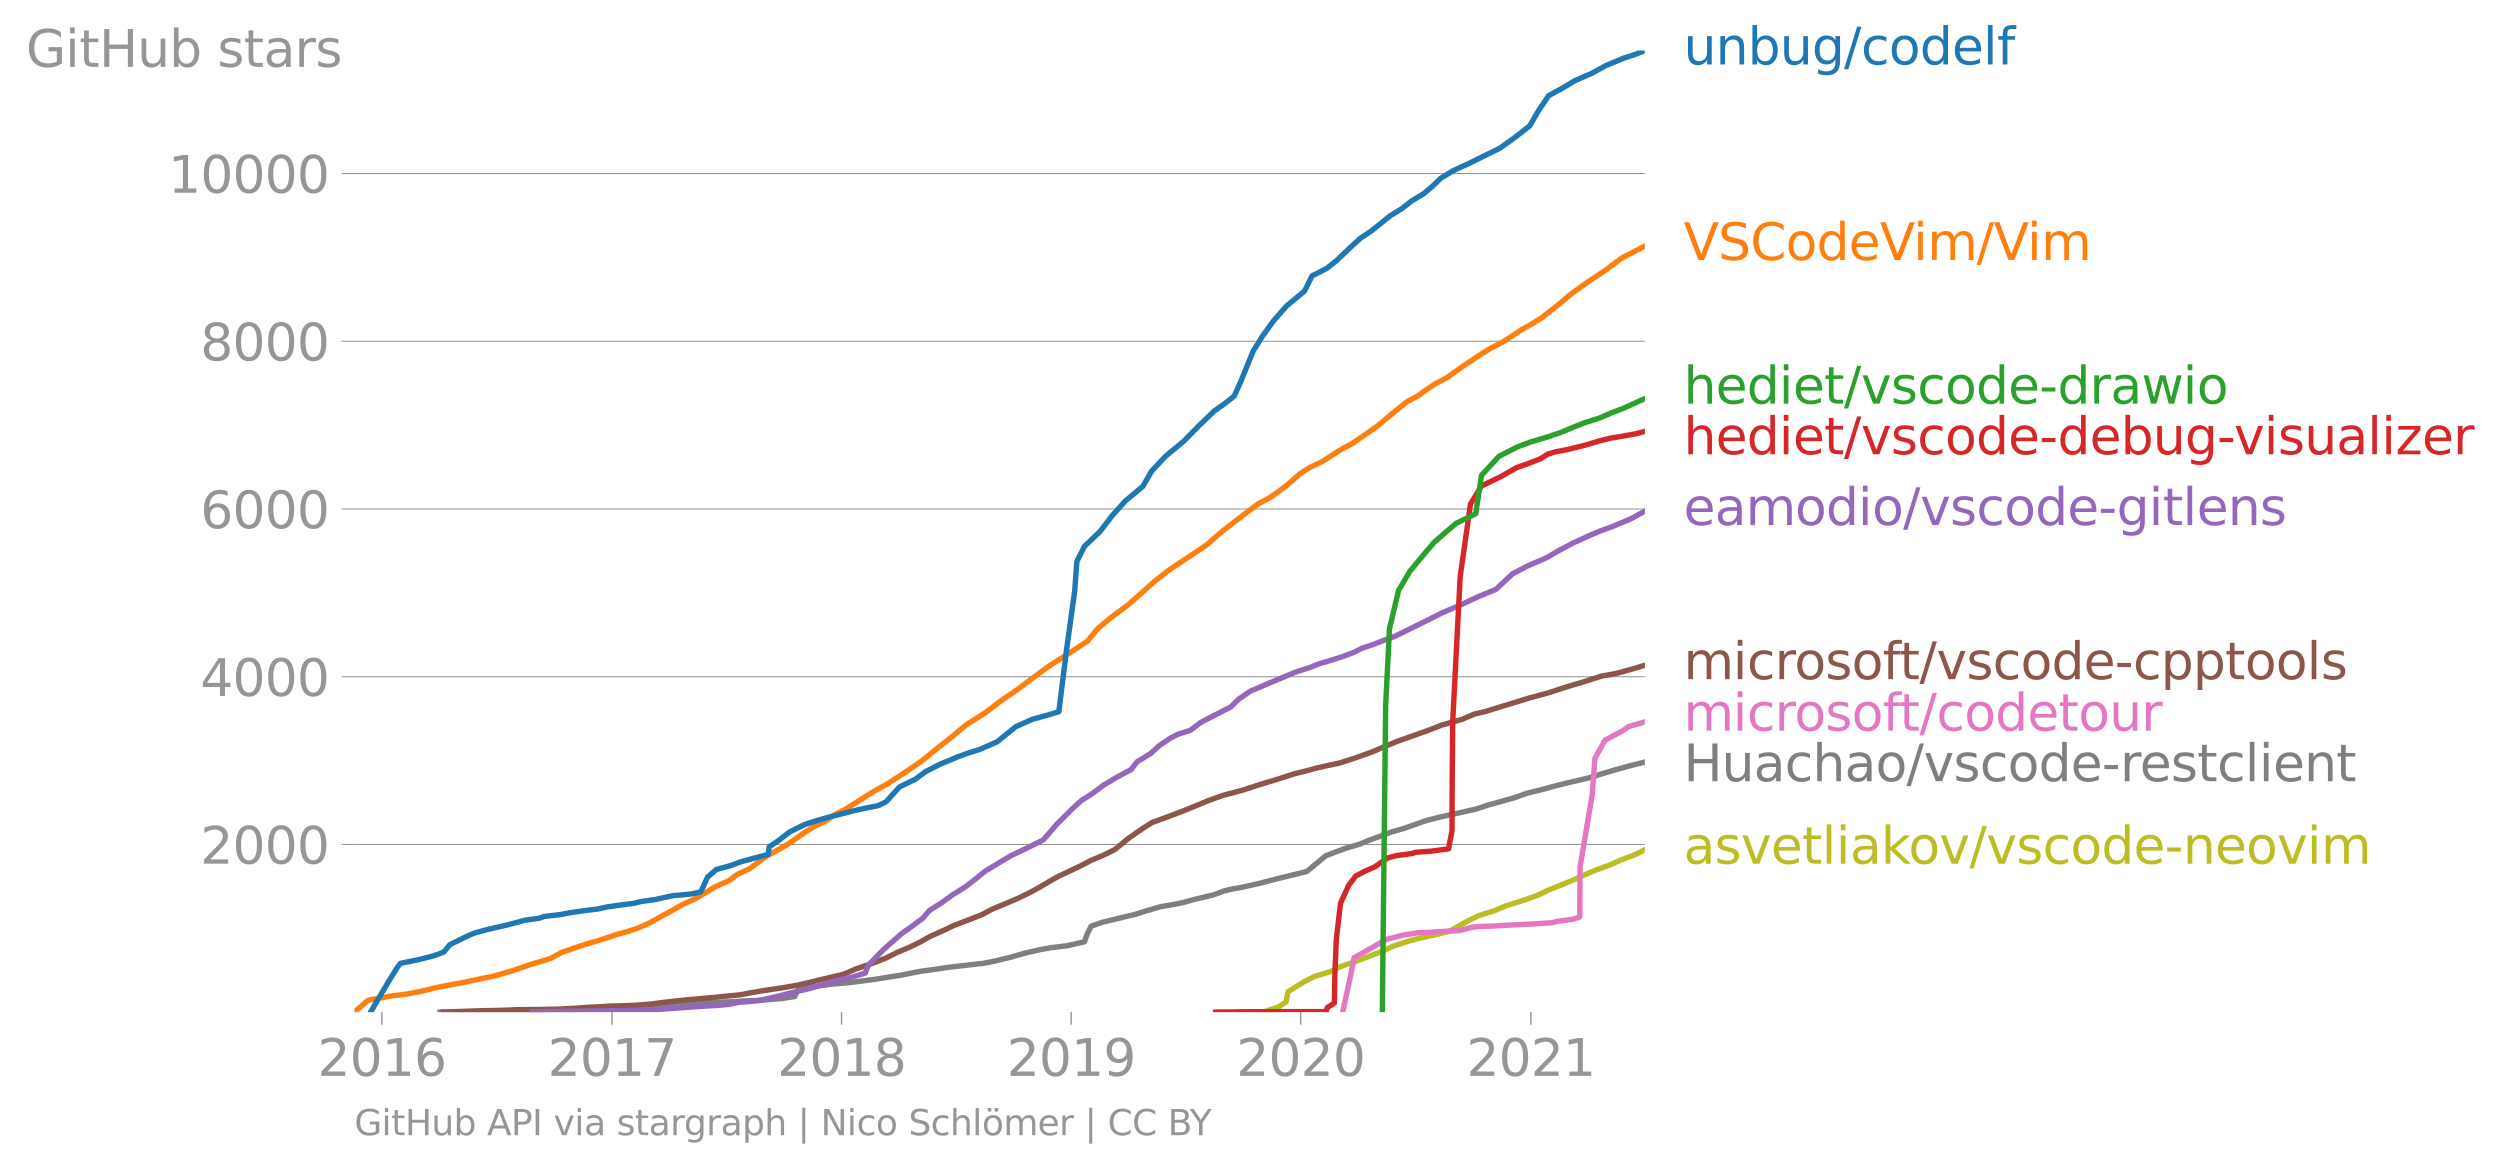 <svg height="431.516" viewBox="0 0 691.837 323.637" width="922.449" xmlns="http://www.w3.org/2000/svg" xmlns:xlink="http://www.w3.org/1999/xlink"><defs><style>*{stroke-linecap:butt;stroke-linejoin:round}</style></defs><g id="figure_1"><path d="M0 323.637h691.837V0H0z" style="fill:none" id="patch_1"/><g id="axes_1"><path d="M98.073 280.087h357.12V13.975H98.073z" style="fill:none" id="patch_2"/><path clip-path="url(#p445e7bc439)" d="m349.523 280.087 4.227-1.393 2.158-1.416.512-2.808 4.496-2.808 2.74-1.393 4.563-1.415 2.842-1.393 4.153-1.416 3.645-1.392 3.78-1.416 2.859-1.392 4.358-1.416 2.569-.696 3.093-.697 3.155-.696 2.616-.72 5.005-2.808 2.857-1.392 4.47-1.416 3.288-1.392 4.566-1.416 3.93-1.393 2.955-1.415 3.462-1.393 3.452-1.416 3.083-1.392 3.281-1.416 3.87-1.393 3.127-1.415 3.715-1.393 2.818-1.416" style="fill:none;stroke:#bcbd22;stroke-linecap:square;stroke-width:1.5" id="line2d_1"/><g id="matplotlib.axis_1"><g id="xtick_1"><g id="line2d_2"><defs><path d="M0 0v3.5" id="mc68c41fb2b" style="stroke:#969696;stroke-width:.4"/></defs><use style="fill:#969696;stroke:#969696;stroke-width:.4" x="105.678" xlink:href="#mc68c41fb2b" y="280.087"/></g><g style="fill:#969696" transform="matrix(.14 0 0 -.14 87.863 297.724)" id="text_1"><defs><path d="M1228 531h2203V0H469v531q359 372 979 998 621 627 780 809 303 340 423 576 121 236 121 464 0 372-261 606-261 235-680 235-297 0-627-103-329-103-704-313v638q381 153 712 231 332 78 607 78 725 0 1156-363 431-362 431-968 0-288-108-546-107-257-392-607-78-91-497-524-418-433-1181-1211z" id="DejaVuSans-32" transform="scale(.016)"/><path d="M2034 4250q-487 0-733-480-245-479-245-1442 0-959 245-1439 246-480 733-480 491 0 736 480 246 480 246 1439 0 963-246 1442-245 480-736 480zm0 500q785 0 1199-621 414-620 414-1801 0-1178-414-1799Q2819-91 2034-91q-784 0-1198 620-414 621-414 1799 0 1181 414 1801 414 621 1198 621z" id="DejaVuSans-30" transform="scale(.016)"/><path d="M794 531h1031v3560L703 3866v575l1116 225h631V531h1031V0H794v531z" id="DejaVuSans-31" transform="scale(.016)"/><path d="M2113 2584q-425 0-674-291-248-290-248-796 0-503 248-796 249-292 674-292t673 292q248 293 248 796 0 506-248 796-248 291-673 291zm1253 1979v-575q-238 112-480 171-242 60-480 60-625 0-955-422-329-422-376-1275 184 272 462 417 279 145 613 145 703 0 1111-427 408-426 408-1160 0-719-425-1154Q2819-91 2113-91q-810 0-1238 620-428 621-428 1799 0 1106 525 1764t1409 658q238 0 480-47t505-140z" id="DejaVuSans-36" transform="scale(.016)"/></defs><use xlink:href="#DejaVuSans-32"/><use x="63.623" xlink:href="#DejaVuSans-30"/><use x="127.246" xlink:href="#DejaVuSans-31"/><use x="190.869" xlink:href="#DejaVuSans-36"/></g></g><g id="xtick_2"><use style="fill:#969696;stroke:#969696;stroke-width:.4" x="169.375" xlink:href="#mc68c41fb2b" y="280.087" id="line2d_3"/><g style="fill:#969696" transform="matrix(.14 0 0 -.14 151.56 297.724)" id="text_2"><defs><path d="M525 4666h3000v-269L1831 0h-659l1594 4134H525v532z" id="DejaVuSans-37" transform="scale(.016)"/></defs><use xlink:href="#DejaVuSans-32"/><use x="63.623" xlink:href="#DejaVuSans-30"/><use x="127.246" xlink:href="#DejaVuSans-31"/><use x="190.869" xlink:href="#DejaVuSans-37"/></g></g><g id="xtick_3"><use style="fill:#969696;stroke:#969696;stroke-width:.4" x="232.898" xlink:href="#mc68c41fb2b" y="280.087" id="line2d_4"/><g style="fill:#969696" transform="matrix(.14 0 0 -.14 215.083 297.724)" id="text_3"><defs><path d="M2034 2216q-450 0-708-241-257-241-257-662 0-422 257-663 258-241 708-241t709 242q260 243 260 662 0 421-258 662-257 241-711 241zm-631 268q-406 100-633 378-226 279-226 679 0 559 398 884 399 325 1092 325 697 0 1094-325t397-884q0-400-227-679-226-278-629-378 456-106 710-416 255-309 255-755 0-679-414-1042Q2806-91 2034-91q-771 0-1186 362-414 363-414 1042 0 446 256 755 257 310 713 416zm-231 997q0-362 226-565 227-203 636-203 407 0 636 203 230 203 230 565 0 363-230 566-229 203-636 203-409 0-636-203-226-203-226-566z" id="DejaVuSans-38" transform="scale(.016)"/></defs><use xlink:href="#DejaVuSans-32"/><use x="63.623" xlink:href="#DejaVuSans-30"/><use x="127.246" xlink:href="#DejaVuSans-31"/><use x="190.869" xlink:href="#DejaVuSans-38"/></g></g><g id="xtick_4"><use style="fill:#969696;stroke:#969696;stroke-width:.4" x="296.421" xlink:href="#mc68c41fb2b" y="280.087" id="line2d_5"/><g style="fill:#969696" transform="matrix(.14 0 0 -.14 278.606 297.724)" id="text_4"><defs><path d="M703 97v575q238-113 481-172 244-59 479-59 625 0 954 420 330 420 377 1277-181-269-460-413-278-144-615-144-700 0-1108 423-408 424-408 1159 0 718 425 1152 425 435 1131 435 810 0 1236-621 427-620 427-1801 0-1103-524-1761Q2575-91 1691-91q-238 0-482 47Q966 3 703 97zm1256 1978q425 0 673 290 249 291 249 798 0 503-249 795-248 292-673 292t-673-292q-248-292-248-795 0-507 248-798 248-290 673-290z" id="DejaVuSans-39" transform="scale(.016)"/></defs><use xlink:href="#DejaVuSans-32"/><use x="63.623" xlink:href="#DejaVuSans-30"/><use x="127.246" xlink:href="#DejaVuSans-31"/><use x="190.869" xlink:href="#DejaVuSans-39"/></g></g><g id="xtick_5"><use style="fill:#969696;stroke:#969696;stroke-width:.4" x="359.944" xlink:href="#mc68c41fb2b" y="280.087" id="line2d_6"/><g style="fill:#969696" transform="matrix(.14 0 0 -.14 342.13 297.724)" id="text_5"><use xlink:href="#DejaVuSans-32"/><use x="63.623" xlink:href="#DejaVuSans-30"/><use x="127.246" xlink:href="#DejaVuSans-32"/><use x="190.869" xlink:href="#DejaVuSans-30"/></g></g><g id="xtick_6"><use style="fill:#969696;stroke:#969696;stroke-width:.4" x="423.642" xlink:href="#mc68c41fb2b" y="280.087" id="line2d_7"/><g style="fill:#969696" transform="matrix(.14 0 0 -.14 405.827 297.724)" id="text_6"><use xlink:href="#DejaVuSans-32"/><use x="63.623" xlink:href="#DejaVuSans-30"/><use x="127.246" xlink:href="#DejaVuSans-32"/><use x="190.869" xlink:href="#DejaVuSans-31"/></g></g></g><g id="matplotlib.axis_2"><g id="ytick_1"><path clip-path="url(#p445e7bc439)" d="M98.073 233.692h357.12" style="fill:none;stroke:#969696;stroke-linecap:square;stroke-width:.3" id="line2d_8"/><g id="line2d_9"><defs><path d="M0 0h-3.5" id="m02be2d8d8a" style="stroke:#969696;stroke-width:.3"/></defs><use style="fill:#969696;stroke:#969696;stroke-width:.3" x="98.073" xlink:href="#m02be2d8d8a" y="233.692"/></g><g style="fill:#969696" transform="matrix(.14 0 0 -.14 55.443 239.011)" id="text_7"><use xlink:href="#DejaVuSans-32"/><use x="63.623" xlink:href="#DejaVuSans-30"/><use x="127.246" xlink:href="#DejaVuSans-30"/><use x="190.869" xlink:href="#DejaVuSans-30"/></g></g><g id="ytick_2"><path clip-path="url(#p445e7bc439)" d="M98.073 187.275h357.12" style="fill:none;stroke:#969696;stroke-linecap:square;stroke-width:.3" id="line2d_10"/><use style="fill:#969696;stroke:#969696;stroke-width:.3" x="98.073" xlink:href="#m02be2d8d8a" y="187.275" id="line2d_11"/><g style="fill:#969696" transform="matrix(.14 0 0 -.14 55.443 192.594)" id="text_8"><defs><path d="M2419 4116 825 1625h1594v2491zm-166 550h794V1625h666v-525h-666V0h-628v1100H313v609l1940 2957z" id="DejaVuSans-34" transform="scale(.016)"/></defs><use xlink:href="#DejaVuSans-34"/><use x="63.623" xlink:href="#DejaVuSans-30"/><use x="127.246" xlink:href="#DejaVuSans-30"/><use x="190.869" xlink:href="#DejaVuSans-30"/></g></g><g id="ytick_3"><path clip-path="url(#p445e7bc439)" d="M98.073 140.857h357.12" style="fill:none;stroke:#969696;stroke-linecap:square;stroke-width:.3" id="line2d_12"/><use style="fill:#969696;stroke:#969696;stroke-width:.3" x="98.073" xlink:href="#m02be2d8d8a" y="140.857" id="line2d_13"/><g style="fill:#969696" transform="matrix(.14 0 0 -.14 55.443 146.176)" id="text_9"><use xlink:href="#DejaVuSans-36"/><use x="63.623" xlink:href="#DejaVuSans-30"/><use x="127.246" xlink:href="#DejaVuSans-30"/><use x="190.869" xlink:href="#DejaVuSans-30"/></g></g><g id="ytick_4"><path clip-path="url(#p445e7bc439)" d="M98.073 94.44h357.12" style="fill:none;stroke:#969696;stroke-linecap:square;stroke-width:.3" id="line2d_14"/><use style="fill:#969696;stroke:#969696;stroke-width:.3" x="98.073" xlink:href="#m02be2d8d8a" y="94.44" id="line2d_15"/><g style="fill:#969696" transform="matrix(.14 0 0 -.14 55.443 99.758)" id="text_10"><use xlink:href="#DejaVuSans-38"/><use x="63.623" xlink:href="#DejaVuSans-30"/><use x="127.246" xlink:href="#DejaVuSans-30"/><use x="190.869" xlink:href="#DejaVuSans-30"/></g></g><g id="ytick_5"><path clip-path="url(#p445e7bc439)" d="M98.073 48.022h357.12" style="fill:none;stroke:#969696;stroke-linecap:square;stroke-width:.3" id="line2d_16"/><use style="fill:#969696;stroke:#969696;stroke-width:.3" x="98.073" xlink:href="#m02be2d8d8a" y="48.022" id="line2d_17"/><g style="fill:#969696" transform="matrix(.14 0 0 -.14 46.536 53.34)" id="text_11"><use xlink:href="#DejaVuSans-31"/><use x="63.623" xlink:href="#DejaVuSans-30"/><use x="127.246" xlink:href="#DejaVuSans-30"/><use x="190.869" xlink:href="#DejaVuSans-30"/><use x="254.492" xlink:href="#DejaVuSans-30"/></g></g><g style="fill:#969696" transform="matrix(.14 0 0 -.14 7.2 18.5)" id="text_12"><defs><path d="M3809 666v1253H2778v519h1656V434q-365-259-806-392-440-133-940-133-1094 0-1712 639-617 640-617 1780 0 1144 617 1783 618 639 1712 639 456 0 867-113 411-112 758-331v-672q-350 297-744 447t-828 150q-857 0-1287-478-429-478-429-1425 0-944 429-1422 430-478 1287-478 334 0 596 58 263 58 472 180z" id="DejaVuSans-47" transform="scale(.016)"/><path d="M603 3500h575V0H603v3500zm0 1363h575v-729H603v729z" id="DejaVuSans-69" transform="scale(.016)"/><path d="M1172 4494v-994h1184v-447H1172V1153q0-428 117-550t477-122h590V0h-590q-666 0-919 248-253 249-253 905v1900H172v447h422v994h578z" id="DejaVuSans-74" transform="scale(.016)"/><path d="M628 4666h631V2753h2294v1913h631V0h-631v2222H1259V0H628v4666z" id="DejaVuSans-48" transform="scale(.016)"/><path d="M544 1381v2119h575V1403q0-497 193-746 194-248 582-248 465 0 735 297 271 297 271 810v1984h575V0h-575v538q-209-319-486-474-276-155-642-155-603 0-916 375-312 375-312 1097zm1447 2203z" id="DejaVuSans-75" transform="scale(.016)"/><path d="M3116 1747q0 634-261 995t-717 361q-457 0-718-361t-261-995q0-634 261-995t718-361q456 0 717 361t261 995zM1159 2969q182 312 458 463 277 152 661 152 638 0 1036-506 399-506 399-1331T3314 415Q2916-91 2278-91q-384 0-661 152-276 152-458 464V0H581v4863h578V2969z" id="DejaVuSans-62" transform="scale(.016)"/><path d="M2834 3397v-544q-243 125-506 187-262 63-544 63-428 0-642-131t-214-394q0-200 153-314t616-217l197-44q612-131 870-370t258-667q0-488-386-773Q2250-91 1575-91q-281 0-586 55T347 128v594q319-166 628-249 309-82 613-82 406 0 624 139 219 139 219 392 0 234-158 359-157 125-692 241l-200 47q-534 112-772 345-237 233-237 639 0 494 350 762 350 269 994 269 318 0 599-47 282-46 519-140z" id="DejaVuSans-73" transform="scale(.016)"/><path d="M2194 1759q-697 0-966-159t-269-544q0-306 202-486 202-179 548-179 479 0 768 339t289 901v128h-572zm1147 238V0h-575v531q-197-318-491-470T1556-91q-537 0-855 302-317 302-317 808 0 590 395 890 396 300 1180 300h807v57q0 397-261 614t-733 217q-300 0-585-72-284-72-546-216v532q315 122 612 182 297 61 578 61 760 0 1135-394 375-393 375-1193z" id="DejaVuSans-61" transform="scale(.016)"/><path d="M2631 2963q-97 56-211 82-114 27-251 27-488 0-749-317t-261-911V0H581v3500h578v-544q182 319 472 473 291 155 707 155 59 0 131-8 72-7 159-23l3-590z" id="DejaVuSans-72" transform="scale(.016)"/></defs><use xlink:href="#DejaVuSans-47"/><use x="77.49" xlink:href="#DejaVuSans-69"/><use x="105.273" xlink:href="#DejaVuSans-74"/><use x="144.482" xlink:href="#DejaVuSans-48"/><use x="219.678" xlink:href="#DejaVuSans-75"/><use x="283.057" xlink:href="#DejaVuSans-62"/><use x="346.533" xlink:href="#DejaVuSans-20"/><use x="378.32" xlink:href="#DejaVuSans-73"/><use x="430.42" xlink:href="#DejaVuSans-74"/><use x="469.629" xlink:href="#DejaVuSans-61"/><use x="530.908" xlink:href="#DejaVuSans-72"/><use x="572.021" xlink:href="#DejaVuSans-73"/></g></g><path clip-path="url(#p445e7bc439)" d="m121.761 280.087 7.45-.024.076-.023 5.902-.023 2.7-.046 3.972-.07 2.198-.07 5.183-.07.16-.069 3.054-.14 3.582-.046 1.774-.07 2.38-.138 3.845-.14 4.395-.139 3.658-.116 1.66-.14 4.422-.278 4.232-.139 3.59-.14 1.885-.278 2.775-.116 2.708-.139 1.454-.14 3.988-.139 5.116-.255 1.775-.14 4.176-.138 3.077-.256 3.506-.278 3.48-.557 1.028-2.159 3.634-.533 4.203-.534 1.842-.255 3.699-.279 4.543-.557 3.859-.534 3.278-.534 3.487-.533 2.648-.557 2.855-.534 3.917-.534 3.565-.534 4.745-.557 4.791-.534 2.75-.533 4.635-1.091 3.746-1.091 4.68-1.09 3.04-.535 4.427-.533 4.783-1.091.762-2.159 1.079-2.158 3.108-1.09 4.538-1.092 4.399-1.067 3.557-1.091 3.65-1.068 3.157-.534 2.828-.557 3.935-1.067 4.672-1.091 2.89-1.09 2.23-.535 3.139-.557 4.648-1.067 4.209-1.091 4.33-1.068 4.436-1.09 5.19-4.317 2.768-1.068 2.934-1.09 3.694-1.068 2.588-1.091 3-1.068 2.839-1.09 3.713-1.091 3.135-1.091 3.01-1.068 4.286-1.09 4.91-1.068 4.817-1.091 3.204-1.068 3.909-1.09 3.845-1.091 2.992-1.091 4.347-1.068 3.95-1.09 4.406-1.068 4.692-1.09 3.32-1.068 3.713-1.091 3.93-1.091 4.335-1.09" style="fill:none;stroke:#7f7f7f;stroke-linecap:square;stroke-width:1.5" id="line2d_18"/><path clip-path="url(#p445e7bc439)" d="m371.568 280.087 2.172-10.027.99-5.013 4.413-2.506 4.38-2.53 4.815-1.253 3.996-.627 3.705-.14 1.9-.162 2.978-.162 3.194-.162 2.178-.627 1.152-.302 1.613-.162 4.422-.163 5.165-.301 3.74-.163 2.803-.162 4.608-.302.937-.325 4.631-.627 1.81-.626.005-1.254.01-2.506.075-10.05 3.37-20.075.744-10.026 2.8-5.013 4.73-2.507 1.805-1.253 4.343-1.277" style="fill:none;stroke:#e377c2;stroke-linecap:square;stroke-width:1.5" id="line2d_19"/><g style="fill:#1f77b4" transform="matrix(.14 0 0 -.14 465.907 17.838)" id="text_13"><defs><path d="M3513 2113V0h-575v2094q0 497-194 743-194 247-581 247-466 0-735-297-269-296-269-809V0H581v3500h578v-544q207 316 486 472 280 156 646 156 603 0 912-373 310-373 310-1098z" id="DejaVuSans-6e" transform="scale(.016)"/><path d="M2906 1791q0 625-258 968-257 344-723 344-462 0-720-344-258-343-258-968 0-622 258-966t720-344q466 0 723 344 258 344 258 966zm575-1357q0-893-397-1329-396-436-1215-436-303 0-572 45t-522 139v559q253-137 500-202 247-66 503-66 566 0 847 295t281 892v285q-178-310-456-463T1784 0Q1141 0 747 490 353 981 353 1791q0 812 394 1302 394 491 1037 491 388 0 666-153t456-462v531h575V434z" id="DejaVuSans-67" transform="scale(.016)"/><path d="M1625 4666h531L531-594H0l1625 5260z" id="DejaVuSans-2f" transform="scale(.016)"/><path d="M3122 3366v-538q-244 135-489 202t-495 67q-560 0-870-355-309-354-309-995t309-996q310-354 870-354 250 0 495 67t489 202V134Q2881 22 2623-34q-257-57-548-57-791 0-1257 497-465 497-465 1341 0 856 470 1346 471 491 1290 491 265 0 518-55 253-54 491-163z" id="DejaVuSans-63" transform="scale(.016)"/><path d="M1959 3097q-462 0-731-361t-269-989q0-628 267-989 268-361 733-361 460 0 728 362 269 363 269 988 0 622-269 986-268 364-728 364zm0 487q750 0 1178-488 429-487 429-1349 0-859-429-1349Q2709-91 1959-91q-753 0-1180 489-426 490-426 1349 0 862 426 1349 427 488 1180 488z" id="DejaVuSans-6f" transform="scale(.016)"/><path d="M2906 2969v1894h575V0h-575v525q-181-312-458-464-276-152-664-152-634 0-1033 506-398 507-398 1332t398 1331q399 506 1033 506 388 0 664-152 277-151 458-463zM947 1747q0-634 261-995t717-361q456 0 718 361 263 361 263 995t-263 995q-262 361-718 361t-717-361q-261-361-261-995z" id="DejaVuSans-64" transform="scale(.016)"/><path d="M3597 1894v-281H953q38-594 358-905t892-311q331 0 642 81t618 244V178Q3153 47 2828-22t-659-69q-838 0-1327 487-489 488-489 1320 0 859 464 1363 464 505 1252 505 706 0 1117-455 411-454 411-1235zm-575 169q-6 471-264 752-258 282-683 282-481 0-770-272t-333-766l2050 4z" id="DejaVuSans-65" transform="scale(.016)"/><path d="M603 4863h575V0H603v4863z" id="DejaVuSans-6c" transform="scale(.016)"/><path d="M2375 4863v-479h-550q-309 0-430-125-120-125-120-450v-309h947v-447h-947V0H697v3053H147v447h550v244q0 584 272 851 272 268 862 268h544z" id="DejaVuSans-66" transform="scale(.016)"/></defs><use xlink:href="#DejaVuSans-75"/><use x="63.379" xlink:href="#DejaVuSans-6e"/><use x="126.758" xlink:href="#DejaVuSans-62"/><use x="190.234" xlink:href="#DejaVuSans-75"/><use x="253.613" xlink:href="#DejaVuSans-67"/><use x="317.09" xlink:href="#DejaVuSans-2f"/><use x="350.781" xlink:href="#DejaVuSans-63"/><use x="405.762" xlink:href="#DejaVuSans-6f"/><use x="466.943" xlink:href="#DejaVuSans-64"/><use x="530.42" xlink:href="#DejaVuSans-65"/><use x="591.943" xlink:href="#DejaVuSans-6c"/><use x="619.727" xlink:href="#DejaVuSans-66"/></g><g style="fill:#ff7f0e" transform="matrix(.14 0 0 -.14 465.907 71.96)" id="text_14"><defs><path d="M1831 0 50 4666h659L2188 738l1481 3928h656L2547 0h-716z" id="DejaVuSans-56" transform="scale(.016)"/><path d="M3425 4513v-616q-359 172-678 256-319 85-616 85-515 0-795-200t-280-569q0-310 186-468 186-157 705-254l381-78q706-135 1042-474t336-907q0-679-455-1029Q2797-91 1919-91q-331 0-705 75-373 75-773 222v650q384-215 753-325 369-109 725-109 540 0 834 212 294 213 294 607 0 343-211 537t-692 291l-385 75q-706 140-1022 440-315 300-315 835 0 619 436 975t1201 356q329 0 669-60 341-59 697-177z" id="DejaVuSans-53" transform="scale(.016)"/><path d="M4122 4306v-665q-319 297-680 443-361 147-767 147-800 0-1225-489t-425-1414q0-922 425-1411t1225-489q406 0 767 147t680 444V359q-331-225-702-338-370-112-782-112-1060 0-1670 648-609 649-609 1771 0 1125 609 1773 610 649 1670 649 418 0 788-111 371-111 696-333z" id="DejaVuSans-43" transform="scale(.016)"/><path d="M3328 2828q216 388 516 572t706 184q547 0 844-383 297-382 297-1088V0h-578v2094q0 503-179 746-178 244-543 244-447 0-707-297-259-296-259-809V0h-578v2094q0 506-178 748t-550 242q-441 0-701-298-259-298-259-808V0H581v3500h578v-544q197 322 472 475t653 153q382 0 649-194 267-193 395-562z" id="DejaVuSans-6d" transform="scale(.016)"/></defs><use xlink:href="#DejaVuSans-56"/><use x="68.408" xlink:href="#DejaVuSans-53"/><use x="131.885" xlink:href="#DejaVuSans-43"/><use x="201.709" xlink:href="#DejaVuSans-6f"/><use x="262.891" xlink:href="#DejaVuSans-64"/><use x="326.367" xlink:href="#DejaVuSans-65"/><use x="387.891" xlink:href="#DejaVuSans-56"/><use x="454.049" xlink:href="#DejaVuSans-69"/><use x="481.832" xlink:href="#DejaVuSans-6d"/><use x="579.244" xlink:href="#DejaVuSans-2f"/><use x="612.936" xlink:href="#DejaVuSans-56"/><use x="679.094" xlink:href="#DejaVuSans-69"/><use x="706.877" xlink:href="#DejaVuSans-6d"/></g><g style="fill:#2ca02c" transform="matrix(.14 0 0 -.14 465.907 111.703)" id="text_15"><defs><path d="M3513 2113V0h-575v2094q0 497-194 743-194 247-581 247-466 0-735-297-269-296-269-809V0H581v4863h578V2956q207 316 486 472 280 156 646 156 603 0 912-373 310-373 310-1098z" id="DejaVuSans-68" transform="scale(.016)"/><path d="M191 3500h609L1894 563l1094 2937h609L2284 0h-781L191 3500z" id="DejaVuSans-76" transform="scale(.016)"/><path d="M313 2009h1684v-512H313v512z" id="DejaVuSans-2d" transform="scale(.016)"/><path d="M269 3500h575l719-2731 715 2731h678l719-2731 716 2731h575L4050 0h-678l-753 2869L1863 0h-679L269 3500z" id="DejaVuSans-77" transform="scale(.016)"/></defs><use xlink:href="#DejaVuSans-68"/><use x="63.379" xlink:href="#DejaVuSans-65"/><use x="124.902" xlink:href="#DejaVuSans-64"/><use x="188.379" xlink:href="#DejaVuSans-69"/><use x="216.162" xlink:href="#DejaVuSans-65"/><use x="277.686" xlink:href="#DejaVuSans-74"/><use x="316.895" xlink:href="#DejaVuSans-2f"/><use x="350.586" xlink:href="#DejaVuSans-76"/><use x="409.766" xlink:href="#DejaVuSans-73"/><use x="461.865" xlink:href="#DejaVuSans-63"/><use x="516.846" xlink:href="#DejaVuSans-6f"/><use x="578.027" xlink:href="#DejaVuSans-64"/><use x="641.504" xlink:href="#DejaVuSans-65"/><use x="703.027" xlink:href="#DejaVuSans-2d"/><use x="739.111" xlink:href="#DejaVuSans-64"/><use x="802.588" xlink:href="#DejaVuSans-72"/><use x="843.701" xlink:href="#DejaVuSans-61"/><use x="904.98" xlink:href="#DejaVuSans-77"/><use x="986.768" xlink:href="#DejaVuSans-69"/><use x="1014.551" xlink:href="#DejaVuSans-6f"/></g><g style="fill:#d62728" transform="matrix(.14 0 0 -.14 465.907 125.703)" id="text_16"><defs><path d="M353 3500h2731v-525L922 459h2162V0H275v525l2163 2516H353v459z" id="DejaVuSans-7a" transform="scale(.016)"/></defs><use xlink:href="#DejaVuSans-68"/><use x="63.379" xlink:href="#DejaVuSans-65"/><use x="124.902" xlink:href="#DejaVuSans-64"/><use x="188.379" xlink:href="#DejaVuSans-69"/><use x="216.162" xlink:href="#DejaVuSans-65"/><use x="277.686" xlink:href="#DejaVuSans-74"/><use x="316.895" xlink:href="#DejaVuSans-2f"/><use x="350.586" xlink:href="#DejaVuSans-76"/><use x="409.766" xlink:href="#DejaVuSans-73"/><use x="461.865" xlink:href="#DejaVuSans-63"/><use x="516.846" xlink:href="#DejaVuSans-6f"/><use x="578.027" xlink:href="#DejaVuSans-64"/><use x="641.504" xlink:href="#DejaVuSans-65"/><use x="703.027" xlink:href="#DejaVuSans-2d"/><use x="739.111" xlink:href="#DejaVuSans-64"/><use x="802.588" xlink:href="#DejaVuSans-65"/><use x="864.111" xlink:href="#DejaVuSans-62"/><use x="927.588" xlink:href="#DejaVuSans-75"/><use x="990.967" xlink:href="#DejaVuSans-67"/><use x="1054.443" xlink:href="#DejaVuSans-2d"/><use x="1087.902" xlink:href="#DejaVuSans-76"/><use x="1147.082" xlink:href="#DejaVuSans-69"/><use x="1174.865" xlink:href="#DejaVuSans-73"/><use x="1226.965" xlink:href="#DejaVuSans-75"/><use x="1290.344" xlink:href="#DejaVuSans-61"/><use x="1351.623" xlink:href="#DejaVuSans-6c"/><use x="1379.406" xlink:href="#DejaVuSans-69"/><use x="1407.189" xlink:href="#DejaVuSans-7a"/><use x="1459.68" xlink:href="#DejaVuSans-65"/><use x="1521.203" xlink:href="#DejaVuSans-72"/></g><g style="fill:#9467bd" transform="matrix(.14 0 0 -.14 465.907 145.3)" id="text_17"><use xlink:href="#DejaVuSans-65"/><use x="61.523" xlink:href="#DejaVuSans-61"/><use x="122.803" xlink:href="#DejaVuSans-6d"/><use x="220.215" xlink:href="#DejaVuSans-6f"/><use x="281.396" xlink:href="#DejaVuSans-64"/><use x="344.873" xlink:href="#DejaVuSans-69"/><use x="372.656" xlink:href="#DejaVuSans-6f"/><use x="433.838" xlink:href="#DejaVuSans-2f"/><use x="467.529" xlink:href="#DejaVuSans-76"/><use x="526.709" xlink:href="#DejaVuSans-73"/><use x="578.809" xlink:href="#DejaVuSans-63"/><use x="633.789" xlink:href="#DejaVuSans-6f"/><use x="694.971" xlink:href="#DejaVuSans-64"/><use x="758.447" xlink:href="#DejaVuSans-65"/><use x="819.971" xlink:href="#DejaVuSans-2d"/><use x="856.055" xlink:href="#DejaVuSans-67"/><use x="919.531" xlink:href="#DejaVuSans-69"/><use x="947.314" xlink:href="#DejaVuSans-74"/><use x="986.523" xlink:href="#DejaVuSans-6c"/><use x="1014.307" xlink:href="#DejaVuSans-65"/><use x="1075.83" xlink:href="#DejaVuSans-6e"/><use x="1139.209" xlink:href="#DejaVuSans-73"/></g><g style="fill:#8c564b" transform="matrix(.14 0 0 -.14 465.907 187.958)" id="text_18"><defs><path d="M1159 525v-1856H581v4831h578v-531q182 312 458 463 277 152 661 152 638 0 1036-506 399-506 399-1331T3314 415Q2916-91 2278-91q-384 0-661 152-276 152-458 464zm1957 1222q0 634-261 995t-717 361q-457 0-718-361t-261-995q0-634 261-995t718-361q456 0 717 361t261 995z" id="DejaVuSans-70" transform="scale(.016)"/></defs><use xlink:href="#DejaVuSans-6d"/><use x="97.412" xlink:href="#DejaVuSans-69"/><use x="125.195" xlink:href="#DejaVuSans-63"/><use x="180.176" xlink:href="#DejaVuSans-72"/><use x="219.039" xlink:href="#DejaVuSans-6f"/><use x="280.221" xlink:href="#DejaVuSans-73"/><use x="332.32" xlink:href="#DejaVuSans-6f"/><use x="393.502" xlink:href="#DejaVuSans-66"/><use x="426.957" xlink:href="#DejaVuSans-74"/><use x="466.166" xlink:href="#DejaVuSans-2f"/><use x="499.857" xlink:href="#DejaVuSans-76"/><use x="559.037" xlink:href="#DejaVuSans-73"/><use x="611.137" xlink:href="#DejaVuSans-63"/><use x="666.117" xlink:href="#DejaVuSans-6f"/><use x="727.299" xlink:href="#DejaVuSans-64"/><use x="790.775" xlink:href="#DejaVuSans-65"/><use x="852.299" xlink:href="#DejaVuSans-2d"/><use x="888.383" xlink:href="#DejaVuSans-63"/><use x="943.363" xlink:href="#DejaVuSans-70"/><use x="1006.84" xlink:href="#DejaVuSans-70"/><use x="1070.316" xlink:href="#DejaVuSans-74"/><use x="1109.525" xlink:href="#DejaVuSans-6f"/><use x="1170.707" xlink:href="#DejaVuSans-6f"/><use x="1231.889" xlink:href="#DejaVuSans-6c"/><use x="1259.672" xlink:href="#DejaVuSans-73"/></g><g style="fill:#e377c2" transform="matrix(.14 0 0 -.14 465.907 202.194)" id="text_19"><use xlink:href="#DejaVuSans-6d"/><use x="97.412" xlink:href="#DejaVuSans-69"/><use x="125.195" xlink:href="#DejaVuSans-63"/><use x="180.176" xlink:href="#DejaVuSans-72"/><use x="219.039" xlink:href="#DejaVuSans-6f"/><use x="280.221" xlink:href="#DejaVuSans-73"/><use x="332.32" xlink:href="#DejaVuSans-6f"/><use x="393.502" xlink:href="#DejaVuSans-66"/><use x="426.957" xlink:href="#DejaVuSans-74"/><use x="466.166" xlink:href="#DejaVuSans-2f"/><use x="499.857" xlink:href="#DejaVuSans-63"/><use x="554.838" xlink:href="#DejaVuSans-6f"/><use x="616.02" xlink:href="#DejaVuSans-64"/><use x="679.496" xlink:href="#DejaVuSans-65"/><use x="741.02" xlink:href="#DejaVuSans-74"/><use x="780.229" xlink:href="#DejaVuSans-6f"/><use x="841.41" xlink:href="#DejaVuSans-75"/><use x="904.789" xlink:href="#DejaVuSans-72"/></g><g style="fill:#7f7f7f" transform="matrix(.14 0 0 -.14 465.907 216.194)" id="text_20"><use xlink:href="#DejaVuSans-48"/><use x="75.195" xlink:href="#DejaVuSans-75"/><use x="138.574" xlink:href="#DejaVuSans-61"/><use x="199.854" xlink:href="#DejaVuSans-63"/><use x="254.834" xlink:href="#DejaVuSans-68"/><use x="318.213" xlink:href="#DejaVuSans-61"/><use x="379.492" xlink:href="#DejaVuSans-6f"/><use x="440.674" xlink:href="#DejaVuSans-2f"/><use x="474.365" xlink:href="#DejaVuSans-76"/><use x="533.545" xlink:href="#DejaVuSans-73"/><use x="585.645" xlink:href="#DejaVuSans-63"/><use x="640.625" xlink:href="#DejaVuSans-6f"/><use x="701.807" xlink:href="#DejaVuSans-64"/><use x="765.283" xlink:href="#DejaVuSans-65"/><use x="826.807" xlink:href="#DejaVuSans-2d"/><use x="862.891" xlink:href="#DejaVuSans-72"/><use x="901.754" xlink:href="#DejaVuSans-65"/><use x="963.277" xlink:href="#DejaVuSans-73"/><use x="1015.377" xlink:href="#DejaVuSans-74"/><use x="1054.586" xlink:href="#DejaVuSans-63"/><use x="1109.566" xlink:href="#DejaVuSans-6c"/><use x="1137.35" xlink:href="#DejaVuSans-69"/><use x="1165.133" xlink:href="#DejaVuSans-65"/><use x="1226.656" xlink:href="#DejaVuSans-6e"/><use x="1290.035" xlink:href="#DejaVuSans-74"/></g><g style="fill:#bcbd22" transform="matrix(.14 0 0 -.14 465.907 239.018)" id="text_21"><defs><path d="M581 4863h578V1991l1716 1509h734L1753 1863 3688 0h-750L1159 1709V0H581v4863z" id="DejaVuSans-6b" transform="scale(.016)"/></defs><use xlink:href="#DejaVuSans-61"/><use x="61.279" xlink:href="#DejaVuSans-73"/><use x="113.379" xlink:href="#DejaVuSans-76"/><use x="172.559" xlink:href="#DejaVuSans-65"/><use x="234.082" xlink:href="#DejaVuSans-74"/><use x="273.291" xlink:href="#DejaVuSans-6c"/><use x="301.074" xlink:href="#DejaVuSans-69"/><use x="328.857" xlink:href="#DejaVuSans-61"/><use x="390.137" xlink:href="#DejaVuSans-6b"/><use x="444.422" xlink:href="#DejaVuSans-6f"/><use x="505.604" xlink:href="#DejaVuSans-76"/><use x="564.783" xlink:href="#DejaVuSans-2f"/><use x="598.475" xlink:href="#DejaVuSans-76"/><use x="657.654" xlink:href="#DejaVuSans-73"/><use x="709.754" xlink:href="#DejaVuSans-63"/><use x="764.734" xlink:href="#DejaVuSans-6f"/><use x="825.916" xlink:href="#DejaVuSans-64"/><use x="889.393" xlink:href="#DejaVuSans-65"/><use x="950.916" xlink:href="#DejaVuSans-2d"/><use x="987" xlink:href="#DejaVuSans-6e"/><use x="1050.379" xlink:href="#DejaVuSans-65"/><use x="1111.902" xlink:href="#DejaVuSans-6f"/><use x="1173.084" xlink:href="#DejaVuSans-76"/><use x="1232.264" xlink:href="#DejaVuSans-69"/><use x="1260.047" xlink:href="#DejaVuSans-6d"/></g><g style="fill:#969696" transform="matrix(.097 0 0 -.097 98.073 314.146)" id="text_22"><defs><path d="m2188 4044-857-2322h1716l-859 2322zm-357 622h716L4325 0h-656l-425 1197H1141L716 0H50l1781 4666z" id="DejaVuSans-41" transform="scale(.016)"/><path d="M1259 4147V2394h794q441 0 681 228 241 228 241 650 0 419-241 647-240 228-681 228h-794zm-631 519h1425q785 0 1186-355 402-355 402-1039 0-691-402-1044-401-353-1186-353h-794V0H628v4666z" id="DejaVuSans-50" transform="scale(.016)"/><path d="M628 4666h631V0H628v4666z" id="DejaVuSans-49" transform="scale(.016)"/><path d="M1344 4891v-6400H813v6400h531z" id="DejaVuSans-7c" transform="scale(.016)"/><path d="M628 4666h850L3547 763v3903h612V0h-850L1241 3903V0H628v4666z" id="DejaVuSans-4e" transform="scale(.016)"/><path d="M1959 3097q-462 0-731-361t-269-989q0-628 267-989 268-361 733-361 460 0 728 362 269 363 269 988 0 622-269 986-268 364-728 364zm0 487q750 0 1178-488 429-487 429-1349 0-859-429-1349Q2709-91 1959-91q-753 0-1180 489-426 490-426 1349 0 862 426 1349 427 488 1180 488zm295 1266h634v-631h-634v631zm-1222 0h634v-631h-634v631z" id="DejaVuSans-f6" transform="scale(.016)"/><path d="M1259 2228V519h1013q509 0 754 211 246 211 246 645 0 438-246 645-245 208-754 208H1259zm0 1919V2741h935q462 0 688 173 227 174 227 530 0 353-227 528-226 175-688 175h-935zm-631 519h1613q722 0 1112-300 391-300 391-853 0-429-200-682t-588-315q466-100 724-418 258-317 258-792 0-625-425-966Q3088 0 2303 0H628v4666z" id="DejaVuSans-42" transform="scale(.016)"/><path d="M-13 4666h679l1293-1919 1285 1919h678L2272 2222V0h-634v2222L-13 4666z" id="DejaVuSans-59" transform="scale(.016)"/></defs><use xlink:href="#DejaVuSans-47"/><use x="77.49" xlink:href="#DejaVuSans-69"/><use x="105.273" xlink:href="#DejaVuSans-74"/><use x="144.482" xlink:href="#DejaVuSans-48"/><use x="219.678" xlink:href="#DejaVuSans-75"/><use x="283.057" xlink:href="#DejaVuSans-62"/><use x="346.533" xlink:href="#DejaVuSans-20"/><use x="378.32" xlink:href="#DejaVuSans-41"/><use x="446.729" xlink:href="#DejaVuSans-50"/><use x="507.031" xlink:href="#DejaVuSans-49"/><use x="536.523" xlink:href="#DejaVuSans-20"/><use x="568.311" xlink:href="#DejaVuSans-76"/><use x="627.49" xlink:href="#DejaVuSans-69"/><use x="655.273" xlink:href="#DejaVuSans-61"/><use x="716.553" xlink:href="#DejaVuSans-20"/><use x="748.34" xlink:href="#DejaVuSans-73"/><use x="800.439" xlink:href="#DejaVuSans-74"/><use x="839.648" xlink:href="#DejaVuSans-61"/><use x="900.928" xlink:href="#DejaVuSans-72"/><use x="940.291" xlink:href="#DejaVuSans-67"/><use x="1003.768" xlink:href="#DejaVuSans-72"/><use x="1044.881" xlink:href="#DejaVuSans-61"/><use x="1106.16" xlink:href="#DejaVuSans-70"/><use x="1169.637" xlink:href="#DejaVuSans-68"/><use x="1233.016" xlink:href="#DejaVuSans-20"/><use x="1264.803" xlink:href="#DejaVuSans-7c"/><use x="1298.494" xlink:href="#DejaVuSans-20"/><use x="1330.281" xlink:href="#DejaVuSans-4e"/><use x="1405.086" xlink:href="#DejaVuSans-69"/><use x="1432.869" xlink:href="#DejaVuSans-63"/><use x="1487.85" xlink:href="#DejaVuSans-6f"/><use x="1549.031" xlink:href="#DejaVuSans-20"/><use x="1580.818" xlink:href="#DejaVuSans-53"/><use x="1644.295" xlink:href="#DejaVuSans-63"/><use x="1699.275" xlink:href="#DejaVuSans-68"/><use x="1762.654" xlink:href="#DejaVuSans-6c"/><use x="1790.438" xlink:href="#DejaVuSans-f6"/><use x="1851.619" xlink:href="#DejaVuSans-6d"/><use x="1949.031" xlink:href="#DejaVuSans-65"/><use x="2010.555" xlink:href="#DejaVuSans-72"/><use x="2051.668" xlink:href="#DejaVuSans-20"/><use x="2083.455" xlink:href="#DejaVuSans-7c"/><use x="2117.146" xlink:href="#DejaVuSans-20"/><use x="2148.934" xlink:href="#DejaVuSans-43"/><use x="2218.758" xlink:href="#DejaVuSans-43"/><use x="2288.582" xlink:href="#DejaVuSans-20"/><use x="2320.369" xlink:href="#DejaVuSans-42"/><use x="2383.473" xlink:href="#DejaVuSans-59"/></g><path clip-path="url(#p445e7bc439)" d="m122.693 280.087 4.946-.186 4.931-.186 4.94-.092 3.406-.093 1.477-.093 4.05-.047 3.343-.046 5.081-.093 1.545-.093 3.483-.185 2.245-.186 3.934-.186 2.638-.185 3.494-.093 3.021-.093 4.918-.371 2.655-.372 3.34-.394 3.5-.372 4.19-.37 4.157-.372 3.656-.372 3.598-.371 1.692-.371 4.527-.766 5.054-.743 4.211-.743 3.221-.742 3.156-.766 3.099-.743 3.275-.766 3.51-1.508 4.37-1.486 3.897-1.508 2.929-1.486 3.56-1.508 3.035-1.485 2.676-1.51 3.396-1.508 3.165-1.508 3.92-1.486 3.836-1.508 2.76-1.485 3.64-1.51 3.5-1.484 3.111-1.509 2.788-1.509 2.526-1.508 2.623-1.486 3.19-1.508 3.138-1.485 2.861-1.509 3.521-1.485 3.072-1.509 3.66-3.017 4.286-2.994 2.38-1.485 4.14-1.509 3.935-1.485 3.762-1.509 3.611-1.508 4.183-1.509 2.886-.743 2.717-.742 4.606-1.509 4.958-1.485 4.655-1.509 3.066-.743 2.692-.742 3.253-.743 3.544-.766 4.646-1.508 4.189-1.509 3.479-1.485 3.668-1.509 4.2-1.485 4.256-1.509 3.79-1.485 2.703-.743 2.73-.766 3.489-1.508 3.222-.743 2.415-.766 4.898-1.485 4.887-1.509 2.779-.743 2.667-.742 4.605-1.509 5.002-1.485 4.707-1.509 4.058-.742 2.858-.766 5.111-1.509" style="fill:none;stroke:#8c564b;stroke-linecap:square;stroke-width:1.5" id="line2d_20"/><path clip-path="url(#p445e7bc439)" d="m147.398 280.087 2.641-.116 1.304-.024 3.96-.046.233-.023 3.34-.023 2.482-.024 2.274-.07.597-.022 3.082-.024 5.096-.023 2.993-.07 2.793-.07 4.406-.254 4.252-.279 3.147-.255 4.104-.279 4.825-.278 2.79-.279 2.579-.534 3.21-.255 2.644-.278 4.802-1.091 4.134-1.068 4.785-1.09 3.7-1.091 3.528-1.091 4.861-1.068 3.485-1.09.81-2.159 4.247-4.34 4.877-4.317 3.036-2.158 2.942-2.182 1.835-2.158 3.46-2.182 2.95-2.158 3.54-2.182 2.77-2.158 2.672-2.159 3.543-2.158 3.648-2.182 4.56-2.158 4.36-2.182 3.759-4.34 4.324-4.317 2.35-2.158 3.39-2.182 2.855-2.158 3.658-2.182 4-2.158 1.694-2.182 3.588-2.158 2.375-2.159 3.16-2.158 2.134-1.091 3.44-1.09 2.803-2.16 4.152-2.158 4.228-2.158 2.22-2.182 3.163-2.158 5.015-2.159 5.15-2.158 2.666-1.09 3.445-1.092 2.7-1.067 3.654-1.091 3.35-1.09 2.867-1.092 2.038-1.067 3.286-1.091 2.745-1.09 3.043-1.092 4.36-2.158 4.417-2.159 4.262-2.158 5.08-2.182 4.61-2.158 2.602-1.09 2.672-1.092 4.638-4.34 4.13-2.158 5.006-2.158 3.764-2.159 4.098-2.182 4.795-2.158 2.635-1.09 3.014-1.092 5.154-2.158 3.994-2.182" style="fill:none;stroke:#9467bd;stroke-linecap:square;stroke-width:1.5" id="line2d_21"/><path clip-path="url(#p445e7bc439)" d="m336.442 280.087.218-.024 4.575-.023.95-.023.684-.023 5.284-.023 18.872-.024.02-.162.065-.325.204-.627 1.952-1.253.043-2.506.08-5.014.409-10.049 1.163-10.05 2.29-5.012 1.909-2.507 2.33-1.253 2.905-1.277 3.63-2.506 2.378-.627 4.568-.627.757-.301 4.482-.325 4.652-.627.96-5.013.024-10.05.168-20.098 2.07-40.175 2.851-20.098 3.094-5.013 5.191-2.507 4.45-2.53 3.537-1.253 3.168-1.253 1.974-1.254 2.12-.626 3.301-.627 5.029-1.253 4.18-1.253 2.612-.627 3.722-.627 3.462-.626 2.39-.65" style="fill:none;stroke:#d62728;stroke-linecap:square;stroke-width:1.5" id="line2d_22"/><path clip-path="url(#p445e7bc439)" d="m382.535 280.087.924-84.875L384.52 174l2.514-10.606 3.141-5.315 4.402-5.315 2.277-2.646 3.003-2.645 3.095-2.646 2.743-1.323 2.695-1.346 1.577-10.607 4.868-5.291 5.199-2.646 3.618-1.323 4.532-1.346 3.85-1.323 3.179-1.323 3.341-1.323 4.238-1.346 3-1.323 3.478-1.323 2.9-1.323 2.997-1.346" style="fill:none;stroke:#2ca02c;stroke-linecap:square;stroke-width:1.5" id="line2d_23"/><path clip-path="url(#p445e7bc439)" d="m98.073 280.087 3.803-3.296 4.431-.812 2.348-.418 3.587-.418 4.456-.835 3.24-.836 4.003-.812 4.572-.836 3.75-.812 4.179-.835 2.887-.813 2.753-.835 4.89-1.671 2.758-.813 2.7-.835 2.997-1.648 4.773-1.648 2.647-.835 2.84-.836 5.031-1.648 2.967-.835 2.639-.836 3.681-1.648 2.955-1.67 3.066-1.648 2.798-1.648 3.711-1.648 2.743-1.671 2.747-1.648 3.788-1.67 2.154-1.649 3.548-1.67 4.412-3.296 2.931-1.648 3.015-1.671 4.72-3.32 2.67-1.647 3.338-1.671 2.39-1.648 3.19-1.648 2.637-1.647 2.628-1.671 2.668-1.648 3.06-1.671 5.153-3.32 4.79-3.295 4.083-3.319 4.212-3.319 3.951-3.318 5.22-3.296 4.347-3.319 4.855-3.319 4.393-3.319 4.54-3.295 5.213-3.32 5.026-3.318 2.695-3.319 3.933-3.296 4.483-3.318 3.76-3.296 3.7-3.319 4.234-3.296 5-3.318 4.973-3.32 3.818-3.318 4.186-3.296 4.342-3.319 2.244-1.647 3.184-1.671 4.554-3.32 3.756-3.295 2.545-1.648 3.515-1.67 5.178-3.32 3.111-1.647 2.412-1.672 4.728-3.295 3.934-3.319 4.129-3.319 3.076-1.648 2.269-1.67 2.47-1.649 3.138-1.647 4.691-3.32 4.989-3.318 2.673-1.648 3.31-1.671 4.974-3.296 2.916-1.647 2.693-1.671 4.264-3.32 3.926-3.318 4.616-3.296 4.966-3.319 4.453-3.319 3.154-1.647 3.224-1.671" style="fill:none;stroke:#ff7f0e;stroke-linecap:square;stroke-width:1.5" id="line2d_24"/><path clip-path="url(#p445e7bc439)" d="m102.552 280.087 4.88-8.31 2.578-4.153.786-1.022 5.074-1.044 4.13-1.044 2.811-1.045 1.69-2.065 4.296-2.09 2.197-1.02 3.764-1.045 4.589-1.044 4.116-1.045 1.794-.51 3.85-.51 1.41-.511 4.608-.534 2.614-.51 3.697-.535 4.116-.51 2.33-.534 3.477-.51 4.13-.534 2.11-.51 3.812-.535 4.76-1.044 2.955-.255 2.378-.256 2.416-.534 1.922-4.154 2.432-2.065 3.837-1.045 2.815-1.044 3.656-1.021 3.982-1.045.29-2.089 3.024-2.065 2.647-2.089 4.23-2.066 3.233-1.044 3.675-1.044 4.031-1.022 4.16-1.044 5.17-1.044 2.16-1.045 3.771-4.154 4.316-2.089 2.803-2.089 4.017-2.065 5.032-2.09 2.843-1.02 3.278-1.045 4.73-2.088 5.104-4.155 4.648-2.065 3.843-1.045 3.445-1.044 2.069-16.64 2.313-16.642.613-8.308 2.09-4.155 4.371-4.177 3.154-4.155 3.716-4.154 4.943-4.154 2.388-4.155 3.888-4.154 5.01-4.155 4.09-4.154 4.325-4.178 2.919-2.065 2.644-2.089 1.868-4.154 3.385-8.309 2.598-4.154 2.982-4.155 3.635-4.154 5.023-4.178 2.046-4.154 4.052-2.066 2.624-2.088 4.395-4.155 2.25-2.065 3.133-2.09 5.147-4.154 3.338-2.065 2.652-2.089 3.425-2.066 2.439-2.088 2.138-2.09 3.414-2.088 4.509-2.065 4.21-2.09 4.221-2.065 2.936-2.089 2.773-2.065 2.606-2.089 2.408-4.178 2.83-4.154 3.803-2.066 3.472-2.088 4.738-2.066 3.782-2.089 5.045-2.089 3.228-1.044 2.52-1.044" style="fill:none;stroke:#1f77b4;stroke-linecap:square;stroke-width:1.5" id="line2d_25"/></g></g><defs><clipPath id="p445e7bc439"><path d="M98.073 13.975h357.12v266.112H98.073z"/></clipPath></defs></svg>